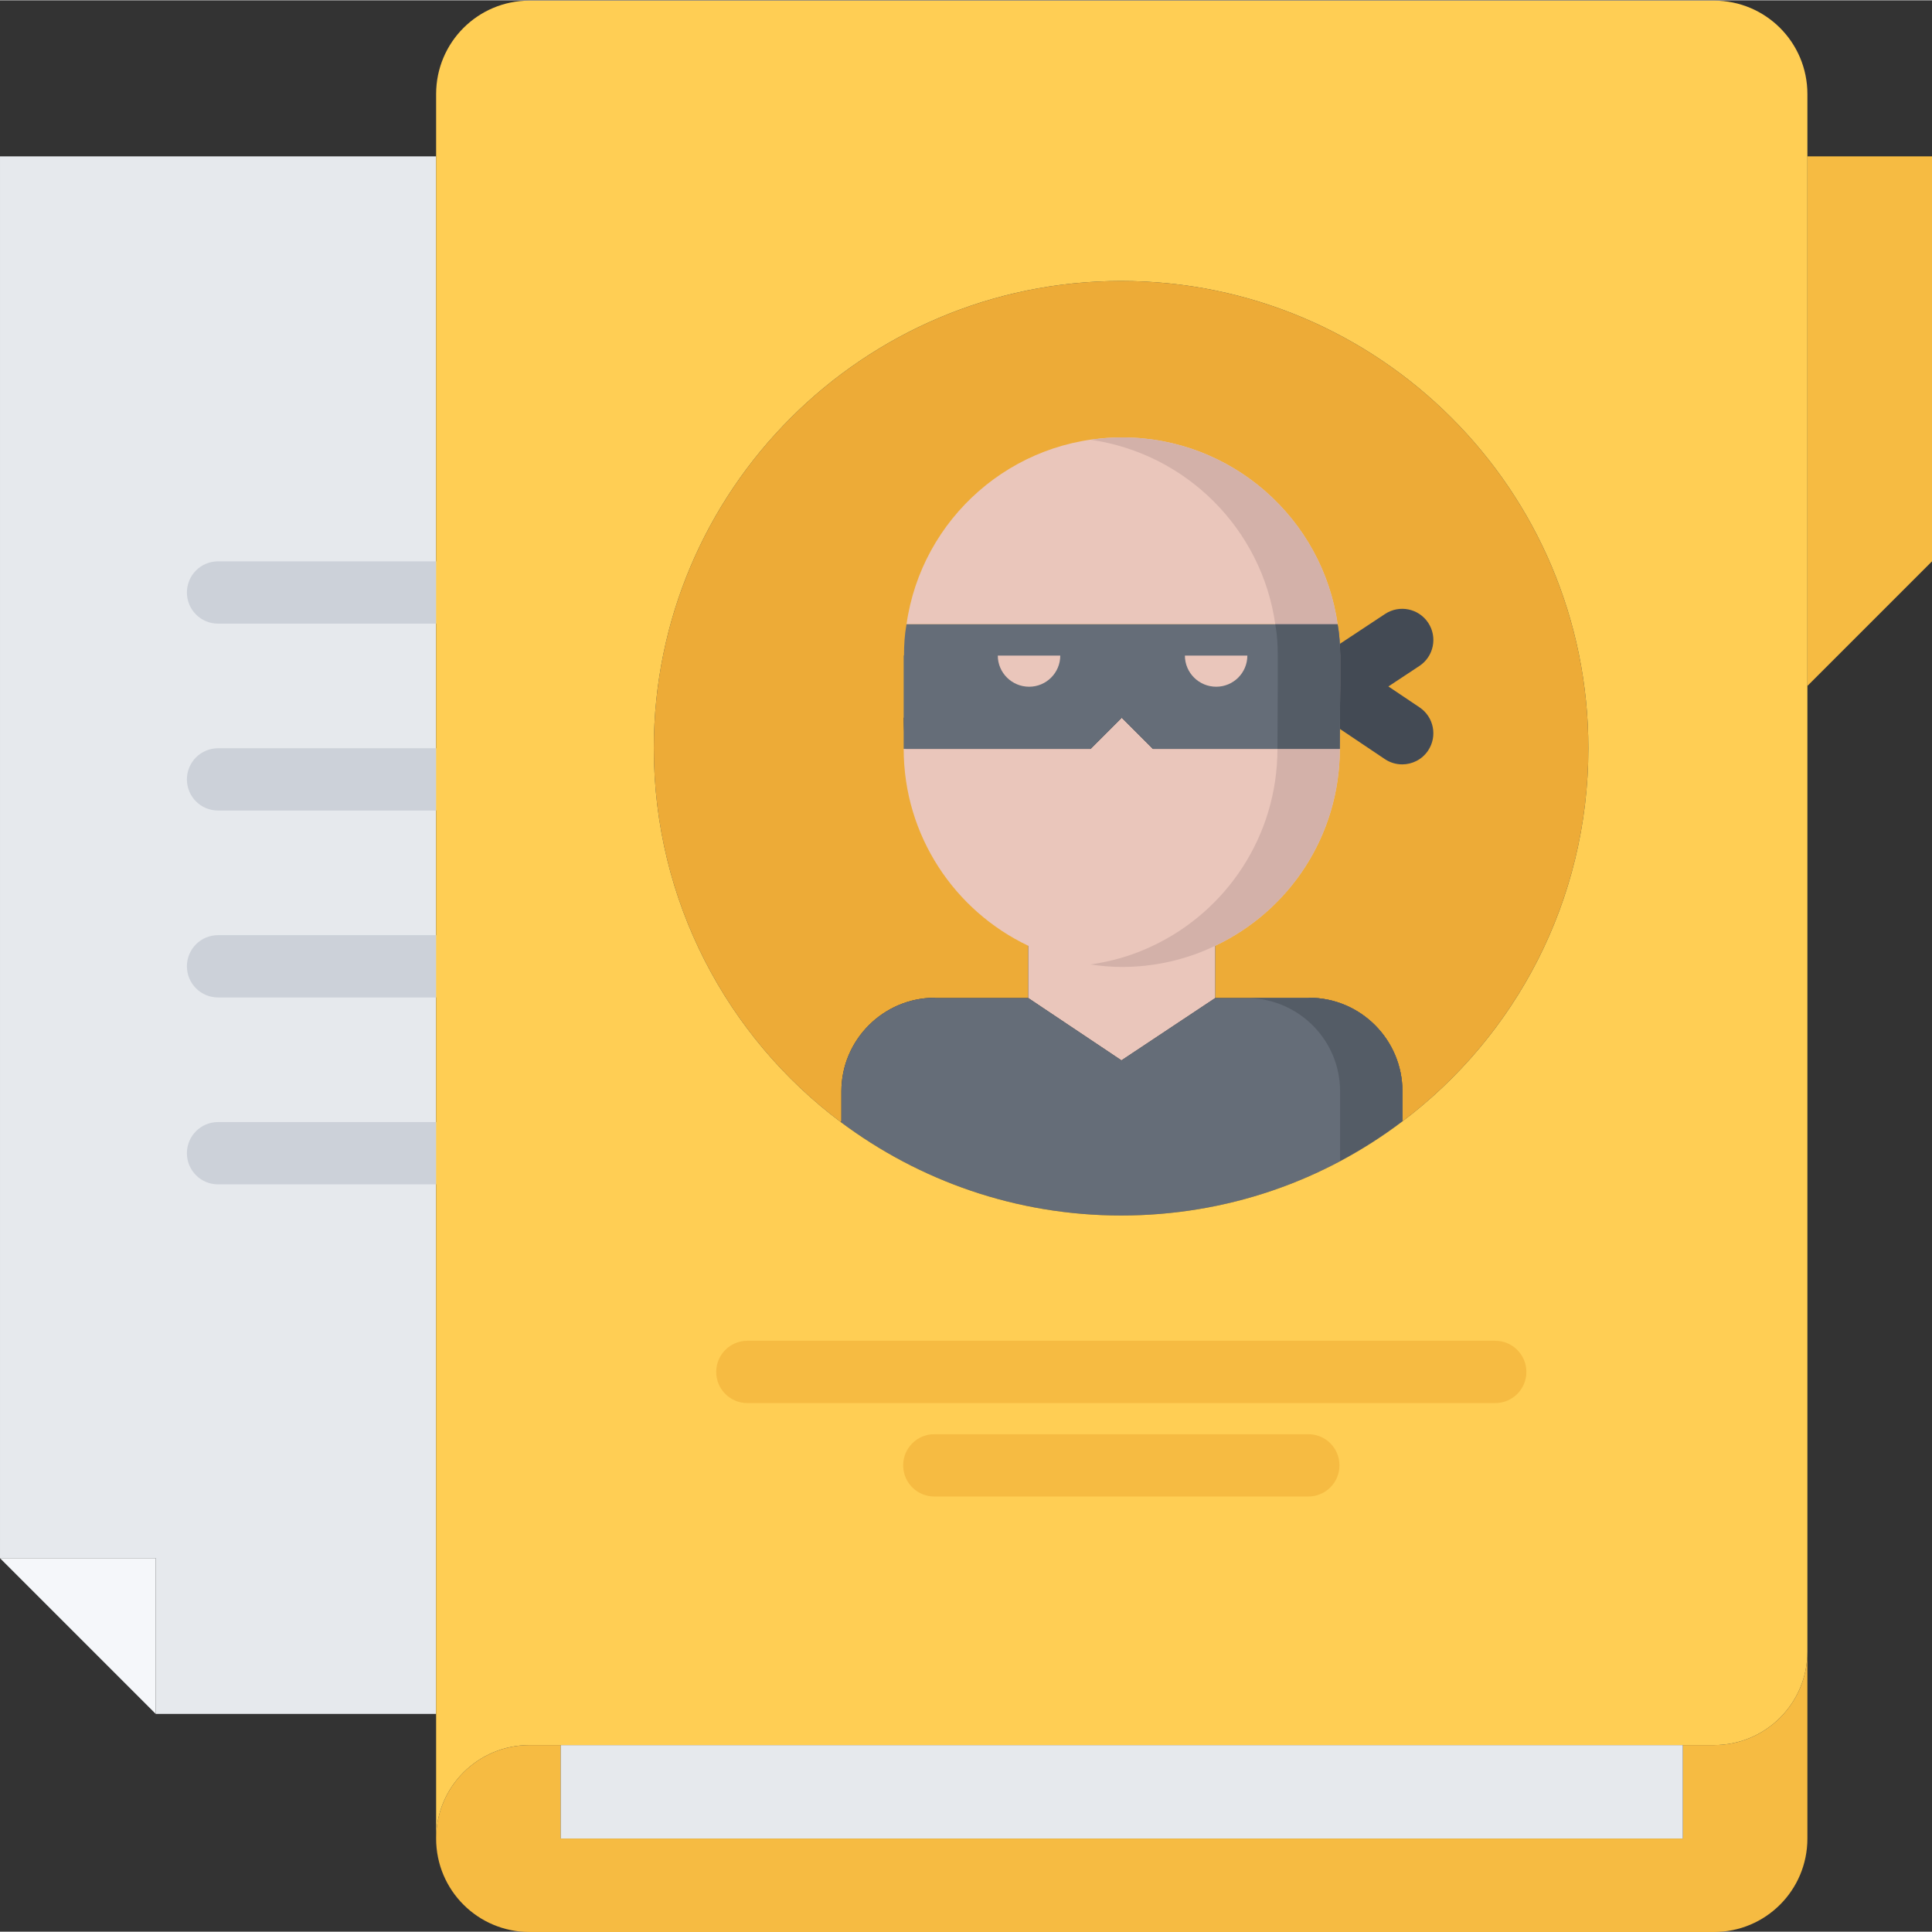 <svg height="496pt" viewBox="0 0 496.16 496" width="496pt" xmlns="http://www.w3.org/2000/svg"><rect x="0" y="0" width="496.16" height="496" fill="#333333" stroke="none"/><path d="m40 400.078v40l-40-40zm0 0" fill="#f5f7fa"/><path d="m112 296.078v144h-72v-40h-40v-360h112zm0 0" fill="#e6e9ed"/><g fill="#ccd1d9"><path d="m112 160.078h-56c-4.426 0-8-3.574-8-8 0-4.422 3.574-8 8-8h56c4.426 0 8 3.578 8 8 0 4.426-3.574 8-8 8zm0 0"/><path d="m112 208.078h-56c-4.426 0-8-3.574-8-8 0-4.422 3.574-8 8-8h56c4.426 0 8 3.578 8 8 0 4.426-3.574 8-8 8zm0 0"/><path d="m112 256.078h-56c-4.426 0-8-3.574-8-8 0-4.422 3.574-8 8-8h56c4.426 0 8 3.578 8 8 0 4.426-3.574 8-8 8zm0 0"/><path d="m112 304.078h-56c-4.426 0-8-3.574-8-8 0-4.422 3.574-8 8-8h56c4.426 0 8 3.578 8 8 0 4.426-3.574 8-8 8zm0 0"/></g><path d="m496.16 40.078v104l-32 32v-136zm0 0" fill="#f6bb42"/><path d="m407.91 192.078c0 39.121-18.719 73.914-47.758 95.832v-7.758c0-13.199-10.719-24-24-24v.078h-24.074v-21.438c18.961-8.961 32-28.242 32-50.562h-112c0 22.32 13.121 41.602 32 50.562v21.438h-24v-.078c-13.199 0-24 10.801-24 24v7.758l-.168.168c-29.117-21.84-48-56.727-48-96 0-66.238 53.77-120 120-120 66.328 0 120 53.762 120 120zm0 0" fill="#edab37"/><path d="m343.52 160.246h-110.719c3.832-27.117 27.121-48 55.359-48 28.152 0 51.52 20.883 55.359 48zm0 0" fill="#eac6bb"/><path d="m288.078 240.238c8.555 0 16.723-1.918 24-5.438v21.438l-24.078 16-23.922-16v-21.438c7.281 3.512 15.441 5.438 24 5.438zm0 0" fill="#eac6bb"/><path d="m360.16 280.16v7.762c-20.082 15.199-45.039 24.156-72.25 24.156-26.957 0-51.91-8.957-72-24l.168-.168v-7.758c0-13.199 10.801-24 24-24v.078h24l23.922 16 24.078-16h24.082v-.078c13.281.008 24 10.801 24 24.008zm0 0" fill="#656d78"/><path d="m336.16 256.16v.078h-15.238c12.91.426 23.223 10.984 23.223 23.922v17.984c5.617-2.984 10.969-6.41 16.016-10.223v-7.762c0-13.207-10.719-24-24-24zm0 0" fill="#545c66"/><path d="m144 472.078h288.16v-24h8c13.281 0 24-10.727 24-24v48c0 13.273-10.719 24-24 24h-304.16c-13.281 0-24-10.727-24-24 0-13.277 10.719-24 24-24h8zm0 0" fill="#f6bb42"/><path d="m144 448.078h288.16v24h-288.16zm0 0" fill="#e6e9ed"/><path d="m112 472.078v-448c0-13.277 10.719-24 24-24h304.16c13.281 0 24 10.723 24 24v400c0 13.273-10.719 24-24 24h-304.16c-13.281 0-24 10.723-24 24zm295.91-280c0-66.238-53.68-120-120-120-66.23 0-120 53.762-120 120 0 39.273 18.883 74.16 48 96 20.09 15.043 45.043 24 72 24 27.203 0 52.168-8.957 72.242-24.168 29.047-21.918 47.758-56.711 47.758-95.832zm0 0" fill="#ffce54"/><path d="m383.992 360.246h-192.062c-4.426 0-8-3.574-8-8 0-4.422 3.574-8 8-8h192.062c4.422 0 8 3.578 8 8 0 4.426-3.578 8-8 8zm0 0" fill="#f6bb42"/><path d="m335.992 384.238h-96.047c-4.426 0-8-3.574-8-8 0-4.422 3.574-8 8-8h96.047c4.422 0 8 3.578 8 8 0 4.426-3.578 8-8 8zm0 0" fill="#f6bb42"/><path d="m336.129 188.129c-2.594 0-5.145-1.258-6.68-3.586-2.441-3.688-1.434-8.648 2.254-11.086l23.984-15.855c3.688-2.441 8.641-1.434 11.09 2.254 2.438 3.688 1.43 8.648-2.258 11.09l-23.984 15.855c-1.359.895-2.895 1.328-4.406 1.328zm0 0" fill="#434a54"/><path d="m360.098 196.223c-1.531 0-3.09-.438-4.457-1.359l-23.984-16.102c-3.664-2.465-4.641-7.434-2.176-11.105 2.457-3.664 7.43-4.656 11.105-2.176l23.98 16.105c3.664 2.461 4.641 7.43 2.176 11.102-1.535 2.289-4.07 3.535-6.645 3.535zm0 0" fill="#434a54"/><path d="m296.078 192.246h48c0 22.32-13.039 41.602-32 50.562-7.277 3.512-15.445 5.438-24 5.438-8.559 0-16.719-1.918-24-5.438-18.879-8.961-32-28.242-32-50.562h48l8-8zm0 0" fill="#eac6bb"/><path d="m343.52 160.246c-3.832-27.117-27.199-48-55.359-48-2.727 0-5.391.25-8.016.625 24.473 3.52 43.887 22.871 47.359 47.375.488 2.641.641 5.281.641 8v7.922l-.082 16.078c0 22.32-13.039 41.602-32 50.562-4.965 2.398-10.359 3.984-15.992 4.801 2.625.383 5.281.637 8.008.637 8.555 0 16.723-1.918 24-5.438 18.961-8.961 32-28.242 32-50.562l.082-16.078v-7.922c0-2.719-.16-5.359-.641-8zm0 0" fill="#d3b1a9"/><path d="m288.078 184.246-8 8h-48v-24h.082c0-2.719.16-5.359.641-8h110.719c.488 2.641.641 5.281.641 8v7.922l-.082 16.078h-48zm0 0" fill="#656d78"/><path d="m343.52 160.246h-16.016c.488 2.641.641 5.281.641 8v7.922l-.082 16.078h16.016l.082-16.078v-7.922c0-2.719-.16-5.359-.641-8zm0 0" fill="#545c66"/><path d="m312.336 176.281c4.418 0 8-3.578 8-8h-16.039c0 4.422 3.613 8 8.039 8zm0 0" fill="#eac6bb"/><path d="m264.289 176.281c4.414 0 8-3.578 8-8h-16.043c0 4.422 3.625 8 8.043 8zm0 0" fill="#eac6bb"/></svg>